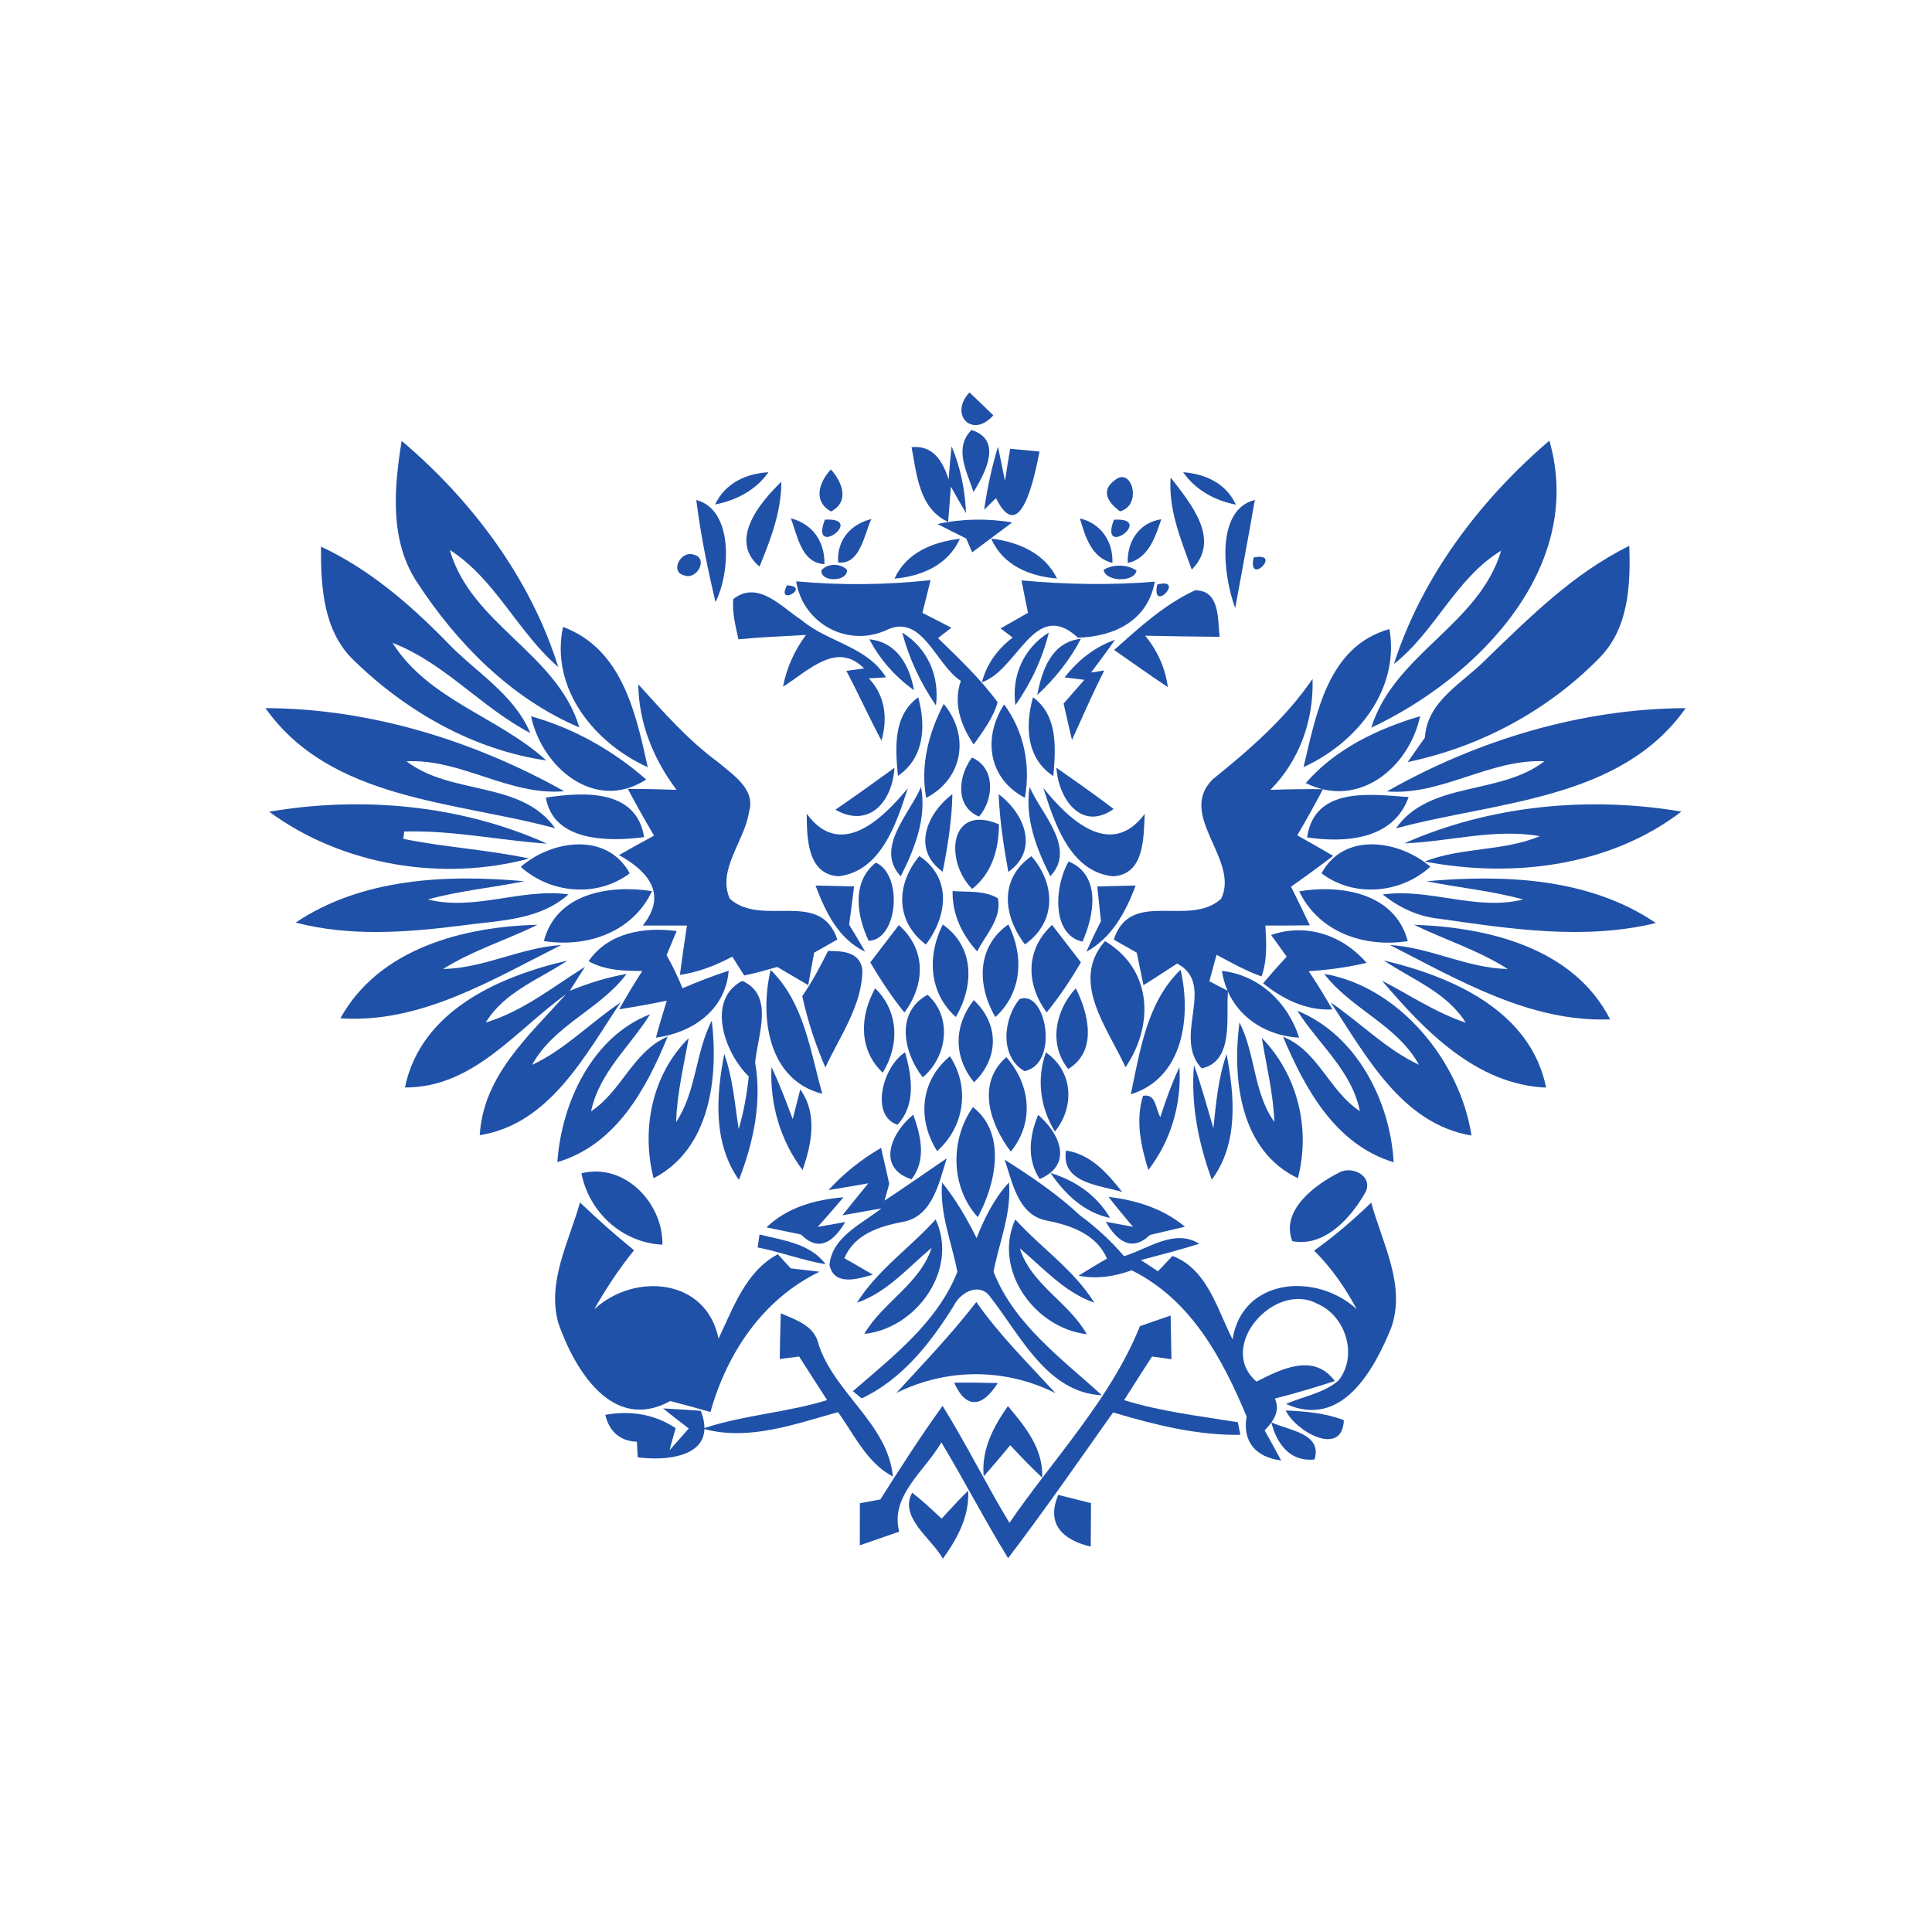 <svg width="81" height="80" viewBox="0 0 81 80" fill="none" xmlns="http://www.w3.org/2000/svg">
<path d="M38.82 39.603C39.715 38.407 39.923 36.826 38.546 35.891C37.553 37.074 37.534 38.634 38.82 39.603Z" fill="#2051A8"/>
<path d="M39.523 36.549C39.734 35.474 39.908 34.391 39.93 33.294C38.867 34.095 38.211 35.611 39.523 36.549Z" fill="#2051A8"/>
<path d="M41.839 37.662C41.265 37.323 40.575 37.407 39.938 37.36C39.916 38.327 40.331 39.184 40.968 39.889C41.32 39.19 42.011 38.51 41.839 37.662Z" fill="#2051A8"/>
<path d="M36.487 40.349C36.915 41.082 37.385 41.787 37.916 42.452C38.798 41.266 38.835 39.805 37.683 38.786C37.282 39.305 36.885 39.83 36.487 40.349Z" fill="#2051A8"/>
<path d="M37.009 44.972C37.714 43.828 37.689 42.408 36.692 41.437C36.046 42.589 35.987 44.015 37.009 44.972Z" fill="#2051A8"/>
<path d="M31.843 51.757C31.821 51.893 31.784 52.164 31.765 52.301C32.726 52.49 33.648 52.841 34.614 53.006C33.964 52.126 32.822 52.006 31.843 51.757Z" fill="#2051A8"/>
<path d="M40.075 42.639C40.836 41.328 40.867 39.703 39.526 38.762C38.867 40.072 38.938 41.626 40.075 42.639Z" fill="#2051A8"/>
<path d="M36.72 36.168C35.692 36.984 35.922 38.399 36.419 39.445C37.649 39.408 37.87 36.671 36.72 36.168Z" fill="#2051A8"/>
<path d="M37.627 47.156C38.414 46.315 38.23 45.128 37.947 44.121C37.009 44.708 36.466 46.78 37.627 47.156Z" fill="#2051A8"/>
<path d="M38.218 49.445C38.848 48.622 38.609 47.625 38.289 46.734C37.375 47.47 36.714 48.955 38.218 49.445Z" fill="#2051A8"/>
<path d="M41.047 34.238C41.672 33.518 41.75 32.191 40.748 31.762C40.187 32.511 40.01 33.8 41.047 34.238Z" fill="#2051A8"/>
<path d="M40.759 37.27C41.598 36.602 41.877 35.599 41.881 34.561C39.789 33.667 39.594 36.108 40.759 37.27Z" fill="#2051A8"/>
<path d="M37.764 36.743C38.345 35.58 38.857 34.319 38.615 32.993C38.128 34.142 36.664 35.556 37.764 36.743Z" fill="#2051A8"/>
<path d="M47.923 45.944C47.596 46.975 47.835 48.051 48.144 49.054C49.096 47.821 49.542 46.289 49.448 44.739C49.132 45.42 48.874 46.125 48.647 46.839C48.444 46.497 48.476 45.839 47.923 45.944Z" fill="#2051A8"/>
<path d="M37.646 32.529C38.761 31.771 38.824 30.429 38.497 29.236C37.432 30.003 37.537 31.367 37.646 32.529Z" fill="#2051A8"/>
<path d="M46.326 39.457C44.844 41.157 46.45 43.105 47.187 44.748C48.398 42.964 48.305 40.638 46.326 39.457Z" fill="#2051A8"/>
<path d="M40.824 41.931C39.985 43.014 39.97 44.307 40.837 45.375C41.885 44.366 41.899 42.934 40.824 41.931Z" fill="#2051A8"/>
<path d="M44.226 47.442C45.072 46.401 44.988 44.907 43.85 44.124C43.455 45.246 43.608 46.429 44.226 47.442Z" fill="#2051A8"/>
<path d="M44.785 44.82C46.024 44.071 45.635 42.499 45.105 41.434C44.248 42.356 43.949 43.775 44.785 44.82Z" fill="#2051A8"/>
<path d="M47.048 49.976C46.436 49.199 45.732 48.389 44.693 48.239C44.47 49.613 46.127 49.691 47.048 49.976Z" fill="#2051A8"/>
<path d="M45.317 40.346C44.913 39.824 44.513 39.299 44.108 38.78C42.989 39.815 43.008 41.26 43.882 42.446C44.417 41.788 44.891 41.083 45.317 40.346Z" fill="#2051A8"/>
<path d="M46.003 37.168C46.053 37.65 46.105 38.137 46.158 38.622C45.943 39.044 45.738 39.47 45.548 39.905C46.618 39.311 47.202 38.233 47.612 37.128C47.075 37.137 46.538 37.153 46.003 37.168Z" fill="#2051A8"/>
<path d="M46.69 33.918C45.907 33.316 45.096 32.756 44.291 32.188C44.368 33.465 45.326 34.884 46.69 33.918Z" fill="#2051A8"/>
<path d="M45.384 39.479C45.874 38.383 46.183 36.699 44.806 36.118C44.216 37.093 44.057 39.188 45.384 39.479Z" fill="#2051A8"/>
<path d="M43.741 33.035C44.212 34.509 44.862 36.543 46.651 36.739C47.993 36.68 47.944 35.102 47.993 34.126C46.566 36.031 44.812 34.369 43.741 33.035Z" fill="#2051A8"/>
<path d="M38.888 41.707C37.525 42.446 37.881 44.146 38.687 45.168C39.718 44.31 39.939 42.639 38.888 41.707Z" fill="#2051A8"/>
<path d="M42.276 38.758C40.93 39.706 40.968 41.331 41.729 42.642C42.859 41.62 42.937 40.073 42.276 38.758Z" fill="#2051A8"/>
<path d="M44.161 32.539C44.26 31.377 44.369 30.011 43.309 29.234C42.974 30.43 43.024 31.791 44.161 32.539Z" fill="#2051A8"/>
<path d="M39.827 44.285C38.581 45.311 38.448 46.935 39.29 48.262C40.439 47.237 40.678 45.584 39.827 44.285Z" fill="#2051A8"/>
<path d="M22.802 39.455C24.604 39.741 26.518 39.094 27.335 37.364C25.567 37.081 23.322 37.445 22.802 39.455Z" fill="#2051A8"/>
<path d="M43.244 35.898C41.885 36.839 42.058 38.405 42.972 39.595C44.304 38.653 44.26 37.066 43.244 35.898Z" fill="#2051A8"/>
<path d="M44.036 36.739C45.143 35.553 43.66 34.139 43.166 32.993C42.961 34.319 43.454 35.578 44.036 36.739Z" fill="#2051A8"/>
<path d="M41.868 33.297C41.913 34.391 42.079 35.478 42.275 36.556C43.589 35.618 42.933 34.092 41.868 33.297Z" fill="#2051A8"/>
<path d="M58.325 55.675C58.957 53.888 57.949 52.118 57.49 50.421C56.739 51.145 55.946 51.828 55.096 52.434C55.819 53.152 56.4 53.99 56.88 54.889C55.204 53.345 52.093 53.556 51.675 56.153C51.03 54.892 50.617 53.205 49.157 52.658C49.005 52.82 48.7 53.14 48.547 53.301C48.305 53.143 48.069 52.984 47.832 52.829C48.653 52.614 49.469 52.401 50.28 52.146C49.239 51.496 48.132 52.36 47.127 52.668C46.58 52.028 45.962 51.456 45.285 50.962C44.325 50.061 43.228 49.325 42.121 48.62C42.448 49.58 42.683 50.947 43.877 51.171C44.903 51.379 45.952 51.733 46.413 52.765C46.011 52.998 45.611 53.24 45.22 53.485C45.971 53.638 46.729 53.52 47.447 53.259C49.938 54.498 51.236 56.934 52.265 59.388C52.082 60.444 52.647 61.096 53.712 61.231C53.483 60.804 53.253 60.386 53.02 59.969C53.123 59.864 53.22 59.755 53.303 59.64C53.53 60.54 54.087 61.3 55.113 61.19C55.45 60.084 54.007 59.972 53.306 59.633C53.515 59.341 53.623 59.014 53.448 58.636C54.295 58.422 55.128 58.173 55.962 57.903C55.082 56.707 53.718 57.396 52.678 57.925C50.981 56.458 53.448 53.675 55.25 54.672C56.427 55.184 56.937 56.844 56.122 57.875C55.507 58.413 54.648 58.54 53.918 58.863C56.245 59.913 57.594 57.468 58.325 55.675Z" fill="#2051A8"/>
<path d="M57.491 30.51C61.924 28.426 66.488 23.806 64.959 18.475C62.059 20.951 59.609 24.188 58.441 27.839C60.177 26.476 61.019 24.257 62.936 23.086C62.017 26.198 58.448 27.413 57.491 30.51Z" fill="#2051A8"/>
<path d="M54.391 42.378C55.276 43.776 56.673 44.885 57.013 46.585C55.726 45.749 55.26 44.041 53.791 43.469C54.72 45.659 55.988 47.992 58.43 48.729C58.288 46.156 56.864 43.379 54.391 42.378Z" fill="#2051A8"/>
<path d="M59.539 30.028C57.747 30.56 55.99 31.395 54.745 32.831C56.96 33.933 59.071 32.187 59.539 30.028Z" fill="#2051A8"/>
<path d="M54.414 49.398C54.957 47.317 54.404 45.061 52.902 43.515C53.094 44.686 53.384 45.845 53.429 47.041C52.543 45.801 52.643 44.196 51.965 42.866C51.657 45.239 51.984 48.24 54.414 49.398Z" fill="#2051A8"/>
<path d="M57.28 49.924C57.523 49.241 56.615 48.862 56.112 49.179C55.103 49.688 53.679 50.767 54.181 52.037C55.553 52.306 56.687 51.015 57.28 49.924Z" fill="#2051A8"/>
<path d="M59.057 33.418C57.448 33.303 55.116 32.965 54.8 35.108C56.405 35.351 58.424 35.205 59.057 33.418Z" fill="#2051A8"/>
<path d="M59.021 39.458C58.492 37.448 56.234 37.072 54.469 37.371C55.299 39.098 57.209 39.741 59.021 39.458Z" fill="#2051A8"/>
<path d="M55.405 36.615C56.767 37.649 58.724 37.466 59.969 36.338C58.666 35.226 56.355 34.856 55.405 36.615Z" fill="#2051A8"/>
<path d="M57.296 40.367C56.288 39.209 54.771 38.687 53.292 39.202C53.504 39.501 53.727 39.805 53.944 40.107C53.609 40.473 53.277 40.846 52.955 41.225C53.785 41.893 54.762 42.378 55.861 42.322C55.544 41.775 55.221 41.24 54.869 40.719C55.687 40.669 56.498 40.554 57.296 40.367Z" fill="#2051A8"/>
<path d="M56.342 59.543C55.565 59.242 54.726 59.173 53.904 59.136C54.311 60.008 56.277 61.123 56.342 59.543Z" fill="#2051A8"/>
<path d="M23.405 27.966C22.255 24.266 19.783 20.973 16.84 18.484C16.52 20.457 16.325 22.65 17.48 24.405C19.155 26.975 21.432 29.286 24.29 30.5C23.359 27.388 19.755 26.188 18.857 23.056C20.783 24.294 21.7 26.5 23.405 27.966Z" fill="#2051A8"/>
<path d="M52.003 60.157C51.974 60.024 51.922 59.763 51.897 59.629C50.296 59.368 48.681 59.185 47.128 58.703C47.513 58.092 47.908 57.482 48.299 56.873C48.57 56.911 48.839 56.948 49.113 56.988C49.1 56.377 49.089 55.765 49.079 55.155C48.648 55.301 48.218 55.451 47.792 55.603C46.553 58.679 44.182 61.136 42.321 63.848C41.346 62.235 40.512 60.542 39.518 58.942C38.599 60.216 37.751 61.539 36.909 62.866C36.694 62.907 36.266 62.984 36.051 63.025C36.048 63.612 36.048 64.199 36.048 64.789C36.598 64.597 37.145 64.407 37.699 64.217C37.301 62.707 38.798 61.654 39.466 60.473C40.432 62.074 41.284 63.739 42.265 65.329C43.785 63.331 45.217 61.269 46.667 59.218C48.399 59.735 50.182 60.185 52.003 60.157Z" fill="#2051A8"/>
<path d="M44.636 28.401C44.845 28.426 45.258 28.478 45.462 28.503C45.171 28.832 44.882 29.165 44.592 29.497C44.708 30.007 44.821 30.513 44.943 31.026C45.382 30.05 45.816 29.068 46.295 28.111C46.157 28.133 45.882 28.176 45.745 28.195C46.084 27.744 46.422 27.291 46.746 26.825C45.892 27.124 45.187 27.689 44.636 28.401Z" fill="#2051A8"/>
<path d="M26.017 42.03C24.756 42.871 23.694 44 22.309 44.646C23.221 42.971 25.154 42.325 26.269 40.834C25.449 40.977 24.654 41.226 23.887 41.54C24.101 41.204 24.316 40.871 24.526 40.536C23.178 41.378 21.913 42.406 20.367 42.869C21.146 41.583 22.6 41.067 23.793 40.272C20.913 40.937 17.642 42.378 16.977 45.594C19.848 45.606 21.613 43.205 23.724 41.689C22.181 43.42 20.258 45.094 20.114 47.595C23.046 47.128 24.521 44.258 26.017 42.03Z" fill="#2051A8"/>
<path d="M39.531 65.349C40.136 64.509 40.652 63.568 40.59 62.497C40.208 62.876 39.841 63.274 39.477 63.671C39.074 63.296 38.676 62.916 38.242 62.584C37.68 63.621 39.065 64.507 39.531 65.349Z" fill="#2051A8"/>
<path d="M45.729 64.845C45.736 64.236 45.74 63.63 45.742 63.021C45.283 62.906 44.825 62.791 44.37 62.676C43.842 63.907 44.571 64.569 45.729 64.845Z" fill="#2051A8"/>
<path d="M40.932 54.587C39.902 55.931 38.72 57.153 37.58 58.402C39.699 57.354 42.138 57.349 44.254 58.411C43.111 57.168 41.902 55.975 40.932 54.587Z" fill="#2051A8"/>
<path d="M27.773 52.185C27.804 50.44 26.179 48.734 24.377 49.193C24.697 50.83 26.092 52.107 27.773 52.185Z" fill="#2051A8"/>
<path d="M29.842 42.788C29.149 44.143 29.199 45.758 28.347 47.045C28.382 45.852 28.665 44.693 28.873 43.525C27.335 45.053 26.879 47.333 27.401 49.4C29.78 48.175 30.125 45.171 29.842 42.788Z" fill="#2051A8"/>
<path d="M23.368 48.724C25.816 48.001 27.092 45.668 27.991 43.462C26.546 44.074 26.064 45.751 24.781 46.593C25.12 44.971 26.415 43.872 27.257 42.524C24.828 43.459 23.535 46.249 23.368 48.724Z" fill="#2051A8"/>
<path d="M31.119 41.124C29.59 41.922 30.377 44.156 31.393 45.131C31.312 45.877 31.185 46.616 30.97 47.337C30.803 46.281 30.728 45.203 30.365 44.19C30.023 45.948 29.889 47.927 30.98 49.468C31.585 47.909 31.952 46.219 31.66 44.547C31.759 43.419 32.488 41.729 31.119 41.124Z" fill="#2051A8"/>
<path d="M68.309 22.886C65.977 24.029 64.127 25.881 62.281 27.665C61.319 28.644 59.831 29.386 59.741 30.923C59.502 31.265 59.257 31.604 59.021 31.948C62.074 31.314 64.942 29.771 67.11 27.528C68.287 26.291 68.365 24.496 68.309 22.886Z" fill="#2051A8"/>
<path d="M28.615 41.434C28.422 40.955 28.199 40.492 27.947 40.045C28.087 39.709 28.227 39.37 28.37 39.035C27.012 38.855 25.509 39.094 24.676 40.299C25.366 40.687 26.159 40.712 26.929 40.709C26.59 41.234 26.267 41.769 25.959 42.316C26.627 42.21 27.292 42.092 27.954 41.955C27.795 42.471 27.64 42.983 27.5 43.506C29.034 43.3 30.42 42.347 30.55 40.697C29.895 40.911 29.249 41.16 28.615 41.434Z" fill="#2051A8"/>
<path d="M26.402 36.615C25.445 34.866 23.131 35.217 21.832 36.345C23.085 37.467 25.035 37.647 26.402 36.615Z" fill="#2051A8"/>
<path d="M27.006 35.098C26.676 33.066 24.461 33.203 22.886 33.44C23.197 35.306 25.546 35.291 27.006 35.098Z" fill="#2051A8"/>
<path d="M22.265 30.032C22.721 32.175 24.942 34.074 27.093 32.682C25.694 31.46 24.054 30.532 22.265 30.032Z" fill="#2051A8"/>
<path d="M50.834 32.682C49.339 34.194 51.989 36.046 51.197 37.681C49.849 38.91 47.397 37.233 46.695 39.395C47.016 39.575 47.334 39.759 47.658 39.942C47.752 40.396 47.845 40.85 47.941 41.306C48.413 41.008 48.882 40.706 49.352 40.398C51.023 41.281 49.129 43.455 50.38 44.794C51.751 44.489 51.391 42.652 51.482 41.576C51.997 42.728 53.145 43.429 54.468 43.507C53.997 42.038 52.801 40.885 51.231 40.705C51.274 41.004 51.355 41.282 51.467 41.538C51.27 41.434 50.894 41.24 50.703 41.141C50.803 40.767 50.902 40.398 51.004 40.031C51.615 40.357 52.228 40.702 52.89 40.938C53.141 40.252 53.089 39.519 53.052 38.804C53.67 38.807 54.288 38.804 54.913 38.795C54.656 38.251 54.395 37.714 54.127 37.176C54.724 36.757 55.312 36.325 55.892 35.884C55.391 35.589 54.892 35.302 54.388 35.023C54.762 34.386 55.122 33.74 55.467 33.087C54.727 33.081 53.994 33.09 53.262 33.115C54.485 31.879 55.085 30.192 55.029 28.462C53.899 30.125 52.383 31.43 50.834 32.682Z" fill="#2051A8"/>
<path d="M40.004 57.971C40.517 59.123 41.21 58.981 41.831 57.986C41.219 57.971 40.613 57.964 40.004 57.971Z" fill="#2051A8"/>
<path d="M50.872 47.302C50.608 46.416 50.371 45.521 50.058 44.655C49.921 46.292 50.242 47.924 50.806 49.458C51.935 47.935 51.759 45.947 51.425 44.195C51.071 45.196 50.984 46.255 50.872 47.302Z" fill="#2051A8"/>
<path d="M54.652 32.162C56.857 31.156 58.694 28.932 58.253 26.375C55.667 27.096 55.187 29.929 54.652 32.162Z" fill="#2051A8"/>
<path d="M42.566 51.126C41.61 53.235 43.378 55.687 45.564 55.938C44.802 54.587 43.236 53.863 42.755 52.338C43.747 53.164 44.623 54.183 45.881 54.618C45.023 53.239 43.644 52.315 42.566 51.126Z" fill="#2051A8"/>
<path d="M42.354 60.592C42.784 61.058 43.229 61.515 43.693 61.953C43.749 60.748 42.985 59.813 42.258 58.953C41.643 59.82 41.136 60.795 41.242 61.898C41.62 61.471 41.99 61.037 42.354 60.592Z" fill="#2051A8"/>
<path d="M40.945 51.909C40.535 51.089 40.074 50.287 39.497 49.576C39.388 50.872 39.898 52.077 40.139 53.323C39.297 55.445 37.427 56.877 35.759 58.328C35.85 58.403 36.033 58.555 36.126 58.629C37.832 57.828 39.025 56.296 39.997 54.73C40.274 54.165 41.091 53.745 41.529 54.391C42.777 55.982 43.905 58.396 46.198 58.498C44.508 56.957 42.519 55.525 41.655 53.32C41.892 52.07 42.417 50.872 42.301 49.573C41.684 50.245 41.274 51.064 40.945 51.909Z" fill="#2051A8"/>
<path d="M49.497 40.657C48.084 42.02 47.798 44.049 47.409 45.879C49.628 45.199 49.946 42.605 49.497 40.657Z" fill="#2051A8"/>
<path d="M29.193 20.963C29.37 22.405 29.665 23.831 29.998 25.244C30.64 23.959 30.737 21.361 29.193 20.963Z" fill="#2051A8"/>
<path d="M34.844 21.445C35.632 21.02 35.312 20.221 34.837 19.68C34.34 20.211 34.07 21.019 34.844 21.445Z" fill="#2051A8"/>
<path d="M33.155 21.731C33.443 22.454 33.577 23.589 34.565 23.654C34.583 22.712 34.08 21.971 33.155 21.731Z" fill="#2051A8"/>
<path d="M35.139 23.579C36.069 23.701 36.23 22.389 36.534 21.762C35.649 21.979 35.08 22.653 35.139 23.579Z" fill="#2051A8"/>
<path d="M31.842 23.756C32.311 22.619 32.759 21.444 32.759 20.196C31.855 21.072 30.534 22.651 31.842 23.756Z" fill="#2051A8"/>
<path d="M30.743 25.117C30.69 25.689 30.842 26.248 30.958 26.804C31.9 26.711 32.846 26.674 33.791 26.621C33.309 27.264 32.98 28 32.827 28.79C33.868 28.15 35.073 26.851 36.226 28.025C36.039 28.05 35.669 28.1 35.483 28.128C35.996 29.091 36.44 30.088 36.956 31.051C37.223 30.113 37.114 29.165 36.425 28.441C36.605 28.432 36.965 28.41 37.148 28.4C36.347 27.092 34.715 26.934 33.61 26.002C32.771 25.462 31.784 24.303 30.743 25.117Z" fill="#2051A8"/>
<path d="M29.982 21.151C30.87 20.979 31.688 20.551 32.219 19.799C31.271 19.855 30.401 20.259 29.982 21.151Z" fill="#2051A8"/>
<path d="M34.583 21.787C33.943 23.467 36.342 21.687 34.583 21.787V21.787Z" fill="#2051A8"/>
<path d="M32.996 24.539C32.508 25.456 34.033 24.598 32.996 24.539V24.539Z" fill="#2051A8"/>
<path d="M41.645 17.413C41.316 17.09 40.982 16.77 40.647 16.453C39.774 17.375 40.761 18.413 41.645 17.413Z" fill="#2051A8"/>
<path d="M42.135 20.162C42.039 19.683 41.939 19.205 41.842 18.73C41.575 19.593 41.392 20.479 41.261 21.373C41.422 21.209 41.59 21.047 41.758 20.889C42.784 22.949 43.384 19.954 43.582 18.931C43.168 18.891 42.759 18.854 42.351 18.816C42.275 19.264 42.202 19.711 42.135 20.162Z" fill="#2051A8"/>
<path d="M41.557 22.582C42.041 23.7 43.166 24.163 44.318 24.256C43.789 23.178 42.682 22.718 41.557 22.582Z" fill="#2051A8"/>
<path d="M35.512 23.897C35.247 23.605 34.691 23.614 34.439 23.909C34.392 24.427 35.545 24.397 35.512 23.897Z" fill="#2051A8"/>
<path d="M40.731 18.028C39.968 18.793 40.549 19.793 40.816 20.631C41.3 19.826 42.058 18.453 40.731 18.028Z" fill="#2051A8"/>
<path d="M33.38 24.374C33.657 26.127 35.508 27.152 37.136 26.431C38.667 25.667 39.22 27.867 40.283 28.547C39.953 29.497 40.286 30.417 40.823 31.215C41.212 30.659 41.64 30.107 41.824 29.442C41.1 28.453 40.202 27.605 39.326 26.754C39.512 26.608 39.698 26.462 39.888 26.319C39.481 26.108 39.077 25.9 38.673 25.695C38.789 25.239 38.9 24.779 39.015 24.322C37.143 24.527 35.257 24.545 33.38 24.374Z" fill="#2051A8"/>
<path d="M37.503 24.26C38.643 24.157 39.749 23.691 40.243 22.588C39.118 22.722 38 23.163 37.503 24.26Z" fill="#2051A8"/>
<path d="M39.771 20.103C39.535 19.351 39.122 18.652 38.218 18.749C38.436 19.895 38.535 21.331 39.752 21.883C39.793 21.389 39.831 20.895 39.867 20.404C40.072 20.774 40.281 21.144 40.501 21.51C40.461 20.547 40.271 19.599 39.896 18.711C39.846 19.174 39.806 19.637 39.771 20.103Z" fill="#2051A8"/>
<path d="M61.692 47.609C61.223 44.502 58.662 41.361 55.519 40.833C56.651 42.313 58.573 42.971 59.492 44.643C58.109 43.993 57.041 42.882 55.792 42.03C57.28 44.267 58.773 47.121 61.692 47.609Z" fill="#2051A8"/>
<path d="M58.016 40.269C59.209 41.07 60.657 41.601 61.452 42.878C60.199 42.462 59.107 41.716 57.942 41.117C59.721 43.208 61.89 45.472 64.822 45.6C64.168 42.378 60.889 40.946 58.016 40.269Z" fill="#2051A8"/>
<path d="M26.702 60.446C26.711 60.611 26.729 60.934 26.736 61.099C27.882 61.253 29.497 61.09 29.532 59.916C31.421 60.415 33.322 59.707 35.134 59.207C35.824 60.161 36.345 61.335 37.435 61.906C37.227 59.707 35.006 58.427 34.325 56.383C34.164 55.587 33.384 55.344 32.735 55.062C32.713 55.699 32.701 56.339 32.692 56.979C32.959 56.942 33.229 56.907 33.503 56.874C33.894 57.483 34.285 58.089 34.677 58.701C32.992 59.224 31.211 59.321 29.534 59.873C29.534 59.664 29.491 59.427 29.38 59.151C28.852 59.111 28.327 59.077 27.799 59.049C28.153 59.335 28.514 59.614 28.877 59.891C28.607 60.195 28.336 60.5 28.07 60.804C28.153 60.494 28.237 60.186 28.327 59.879C27.445 59.285 26.414 59.13 25.379 59.319C25.534 60.008 25.993 60.424 26.702 60.446Z" fill="#2051A8"/>
<path d="M67.505 42.738C65.977 39.737 62.379 38.873 59.285 38.774C60.587 39.404 61.984 39.842 63.212 40.626C61.503 40.594 59.969 39.721 58.272 39.62C61.152 41.089 64.157 42.872 67.505 42.738Z" fill="#2051A8"/>
<path d="M58.147 33.182C60.449 33.365 62.443 31.818 64.749 31.915C62.885 33.365 59.942 32.719 58.523 34.732C62.696 33.596 67.944 33.57 70.672 29.69C66.305 29.706 61.921 31.036 58.147 33.182Z" fill="#2051A8"/>
<path d="M28.705 24.129C29.242 24.312 29.721 23.377 29.056 23.247C28.535 23.088 28.059 23.989 28.705 24.129Z" fill="#2051A8"/>
<path d="M59.813 36.947C61.157 37.224 62.531 37.342 63.859 37.712C61.889 38.203 59.95 37.227 57.971 37.501C58.645 38.044 59.444 38.426 60.314 38.516C63.321 38.945 66.421 39.429 69.422 38.699C66.635 36.801 63.061 36.659 59.813 36.947Z" fill="#2051A8"/>
<path d="M58.877 35.359C60.775 35.288 62.655 34.723 64.56 35.058C63.015 35.704 61.278 35.512 59.729 36.12C63.388 36.822 67.465 36.341 70.494 34.027C66.626 33.371 62.471 33.76 58.877 35.359Z" fill="#2051A8"/>
<path d="M28.102 58.74C28.661 58.886 29.223 59.042 29.786 59.2C30.485 56.718 31.985 54.468 34.359 53.319C33.955 53.27 33.551 53.223 33.15 53.177C33.017 53.027 32.746 52.732 32.61 52.586C31.265 53.3 30.746 54.832 30.125 56.122C29.613 53.587 26.602 53.338 24.915 54.892C25.406 54.025 25.956 53.192 26.583 52.419C25.797 51.785 25.046 51.111 24.316 50.415C23.86 52.055 22.923 53.736 23.409 55.475C24.091 57.423 25.673 60.077 28.102 58.74Z" fill="#2051A8"/>
<path d="M14.833 27.686C17.026 29.824 19.844 31.439 22.904 31.883C20.898 30.053 17.974 29.355 16.455 26.953C18.642 27.795 20.18 29.662 22.233 30.734C21.534 29.075 19.91 28.165 18.723 26.906C17.176 25.325 15.476 23.862 13.457 22.918C13.448 24.583 13.547 26.456 14.833 27.686Z" fill="#2051A8"/>
<path d="M23.604 26.285C23.06 28.867 24.917 31.157 27.157 32.166C26.657 29.883 26.073 27.198 23.604 26.285Z" fill="#2051A8"/>
<path d="M43.487 29.14C44.221 28.459 44.854 27.671 45.319 26.782C44.079 26.919 43.685 28.096 43.487 29.14Z" fill="#2051A8"/>
<path d="M23.275 34.726C21.855 32.713 18.91 33.359 17.043 31.918C19.35 31.806 21.349 33.375 23.654 33.173C19.873 31.054 15.496 29.7 11.13 29.69C13.861 33.561 19.102 33.592 23.275 34.726Z" fill="#2051A8"/>
<path d="M19.302 38.811C20.858 38.59 22.595 38.612 23.834 37.497C21.852 37.229 19.91 38.205 17.94 37.711C19.264 37.344 20.637 37.22 21.982 36.947C18.742 36.655 15.185 36.81 12.395 38.68C14.657 39.271 17.009 39.1 19.302 38.811Z" fill="#2051A8"/>
<path d="M22.187 35.996C20.445 35.623 18.655 35.527 16.91 35.17C16.918 35.096 16.937 34.94 16.947 34.863C18.96 34.803 20.933 35.233 22.933 35.372C19.333 33.747 15.164 33.368 11.287 34.033C14.355 36.289 18.533 36.972 22.187 35.996Z" fill="#2051A8"/>
<path d="M23.529 39.623C21.83 39.725 20.289 40.598 18.577 40.626C19.817 39.846 21.224 39.417 22.532 38.774C19.422 38.848 15.883 39.771 14.271 42.694C17.633 42.925 20.637 41.07 23.529 39.623Z" fill="#2051A8"/>
<path d="M26.76 28.69C26.778 30.311 27.397 31.831 28.363 33.114C27.683 33.092 27.002 33.076 26.322 33.073C26.67 33.735 27.039 34.388 27.421 35.034C26.927 35.301 26.439 35.571 25.951 35.851C27.194 36.538 27.99 37.504 26.948 38.805C27.564 38.805 28.182 38.805 28.8 38.805C28.695 39.494 28.595 40.181 28.505 40.874C29.278 40.762 30.012 40.476 30.701 40.109C30.863 40.371 31.032 40.634 31.201 40.899C31.668 40.803 32.127 40.672 32.587 40.541C33.018 40.796 33.451 41.047 33.885 41.303C33.966 40.846 34.05 40.395 34.134 39.941C34.457 39.758 34.78 39.575 35.106 39.391C34.389 37.248 31.95 38.901 30.595 37.679C30.058 36.452 31.229 35.256 31.403 34.035C31.692 33.094 30.733 32.491 30.127 31.972C28.854 31.042 27.813 29.852 26.76 28.69Z" fill="#2051A8"/>
<path d="M36.273 39.901C36.056 39.52 35.831 39.143 35.601 38.774C35.669 38.237 35.738 37.702 35.809 37.165C35.269 37.149 34.728 37.137 34.191 37.13C34.611 38.23 35.142 39.367 36.273 39.901Z" fill="#2051A8"/>
<path d="M32.346 44.732C32.268 46.282 32.712 47.814 33.648 49.056C34.033 47.95 34.284 46.698 33.551 45.676C33.474 45.986 33.315 46.611 33.235 46.921C32.961 46.183 32.678 45.446 32.346 44.732Z" fill="#2051A8"/>
<path d="M35.438 51.235C35.05 51.301 34.668 51.369 34.283 51.44C34.651 51.033 35.009 50.617 35.363 50.198C34.183 50.294 33.008 50.617 32.135 51.459C32.617 51.558 33.101 51.658 33.586 51.76C34.357 52.54 34.969 52.021 35.438 51.235Z" fill="#2051A8"/>
<path d="M33.636 41.766C33.86 42.791 34.185 43.791 34.605 44.755C35.211 43.437 36.159 42.142 36.155 40.648C36.046 39.899 35.31 39.871 34.713 39.871C34.393 40.523 34.045 41.166 33.636 41.766Z" fill="#2051A8"/>
<path d="M42.191 44.323C40.921 45.429 41.511 47.138 42.378 48.284C43.374 47.054 43.21 45.485 42.191 44.323Z" fill="#2051A8"/>
<path d="M40.791 46.419C39.827 47.783 39.85 49.777 40.995 51.03C41.742 49.65 42.22 47.525 40.791 46.419Z" fill="#2051A8"/>
<path d="M36.593 53.441C36.196 53.208 35.798 52.978 35.4 52.752C35.825 51.748 36.848 51.422 37.833 51.232C39.095 51.021 39.371 49.583 39.691 48.566C38.818 49.154 37.964 49.763 37.084 50.338C37.134 50.16 37.233 49.809 37.283 49.632C37.168 49.128 37.053 48.625 36.94 48.125C36.12 48.603 35.372 49.194 34.735 49.896C35.291 49.809 35.847 49.709 36.407 49.611C36.04 50.054 35.677 50.499 35.319 50.953C35.863 50.856 36.407 50.758 36.953 50.664C36.127 51.319 34.887 51.854 34.776 53.031C34.965 53.941 35.978 53.621 36.593 53.441Z" fill="#2051A8"/>
<path d="M36.236 55.926C38.426 55.699 40.206 53.223 39.227 51.126C38.156 52.316 36.785 53.245 35.928 54.618C37.192 54.186 38.066 53.145 39.059 52.316C38.562 53.839 37.019 54.587 36.236 55.926Z" fill="#2051A8"/>
<path d="M34.475 45.86C33.968 44.058 33.713 42.035 32.309 40.666C31.849 42.626 32.185 45.279 34.475 45.86Z" fill="#2051A8"/>
<path d="M42.97 33.449C43.213 32.069 42.932 30.665 42.099 29.534C41.193 30.926 41.432 32.648 42.97 33.449Z" fill="#2051A8"/>
<path d="M38.83 33.453C40.386 32.641 40.666 30.836 39.566 29.513C38.935 30.728 38.581 32.083 38.83 33.453Z" fill="#2051A8"/>
<path d="M37.499 32.194C36.676 32.784 35.859 33.378 35.024 33.949C36.453 34.757 37.422 33.583 37.499 32.194Z" fill="#2051A8"/>
<path d="M42.571 29.566C43.22 28.647 43.704 27.615 43.974 26.519C42.912 27.177 42.404 28.333 42.571 29.566Z" fill="#2051A8"/>
<path d="M33.822 34.117C33.831 35.102 33.831 36.652 35.152 36.739C36.938 36.533 37.587 34.517 38.059 33.048C36.981 34.362 35.229 36.043 33.822 34.117Z" fill="#2051A8"/>
<path d="M37.827 26.521C38.112 27.615 38.6 28.645 39.24 29.578C39.398 28.341 38.892 27.18 37.827 26.521Z" fill="#2051A8"/>
<path d="M36.45 26.804C36.891 27.656 37.54 28.38 38.32 28.938C38.133 27.904 37.609 26.925 36.45 26.804Z" fill="#2051A8"/>
<path d="M51.787 25.496C52.06 23.983 52.349 22.473 52.61 20.96C50.954 21.371 51.275 24.116 51.787 25.496Z" fill="#2051A8"/>
<path d="M47.28 23.607C48.153 23.411 48.439 22.514 48.686 21.77C47.755 21.91 47.249 22.703 47.28 23.607Z" fill="#2051A8"/>
<path d="M48.962 28.808C48.855 28.004 48.523 27.274 48.011 26.652C49.048 26.677 50.092 26.689 51.133 26.699C51.049 25.965 51.155 24.735 50.099 24.751C48.812 25.347 47.756 26.319 46.709 27.251C47.458 27.771 48.2 28.302 48.962 28.808Z" fill="#2051A8"/>
<path d="M46.702 21.79C46.061 23.47 48.46 21.687 46.702 21.79V21.79Z" fill="#2051A8"/>
<path d="M48.516 24.509C48.263 25.767 49.737 24.185 48.516 24.509V24.509Z" fill="#2051A8"/>
<path d="M47.648 23.921C47.276 23.657 46.648 23.648 46.27 23.893C46.35 24.393 47.567 24.43 47.648 23.921Z" fill="#2051A8"/>
<path d="M43.1 25.692C42.715 25.91 42.331 26.127 41.95 26.348C42.115 26.472 42.286 26.602 42.458 26.73C41.834 27.204 41.364 27.836 41.168 28.603C42.697 28.081 43.368 25.055 45.194 26.736C46.722 26.692 48.124 26.018 48.415 24.387C46.553 24.542 44.684 24.505 42.827 24.334C42.915 24.785 43.005 25.241 43.1 25.692Z" fill="#2051A8"/>
<path d="M46.752 20.122C46.121 20.572 46.451 21.063 46.956 21.439C47.899 21.191 47.465 19.556 46.752 20.122Z" fill="#2051A8"/>
<path d="M45.274 21.734C45.495 22.485 45.758 23.39 46.638 23.601C46.675 22.703 46.159 21.948 45.274 21.734Z" fill="#2051A8"/>
<path d="M49.964 23.881C51.215 22.626 49.908 21.091 49.08 20.019C48.979 21.373 49.515 22.635 49.964 23.881Z" fill="#2051A8"/>
<path d="M46.541 51.064C45.987 50.119 45.081 49.489 44.044 49.181C44.652 50.063 45.45 50.843 46.541 51.064Z" fill="#2051A8"/>
<path d="M42.738 41.893C42.058 42.735 41.902 44.291 42.949 44.909C44.438 44.618 43.853 41.437 42.738 41.893Z" fill="#2051A8"/>
<path d="M48.215 51.776C48.703 51.658 49.188 51.546 49.679 51.432C48.769 50.673 47.635 50.317 46.476 50.182C46.808 50.608 47.152 51.027 47.505 51.437C47.123 51.362 46.74 51.292 46.362 51.226C46.817 52.012 47.435 52.519 48.215 51.776Z" fill="#2051A8"/>
<path d="M43.525 46.743C43.161 47.615 43.039 48.604 43.59 49.433C44.999 48.831 44.446 47.532 43.525 46.743Z" fill="#2051A8"/>
<path d="M52.558 23.375C52.301 24.614 53.801 23.119 52.558 23.375V23.375Z" fill="#2051A8"/>
<path d="M49.603 19.798C50.127 20.547 50.929 20.985 51.814 21.159C51.408 20.267 50.538 19.87 49.603 19.798Z" fill="#2051A8"/>
<path d="M40.508 22.576C40.57 22.722 40.697 23.011 40.759 23.157C41.316 22.735 41.881 22.325 42.439 21.902C41.395 21.732 40.337 21.744 39.305 21.971C39.699 22.175 40.104 22.377 40.508 22.576Z" fill="#2051A8"/>
</svg>
